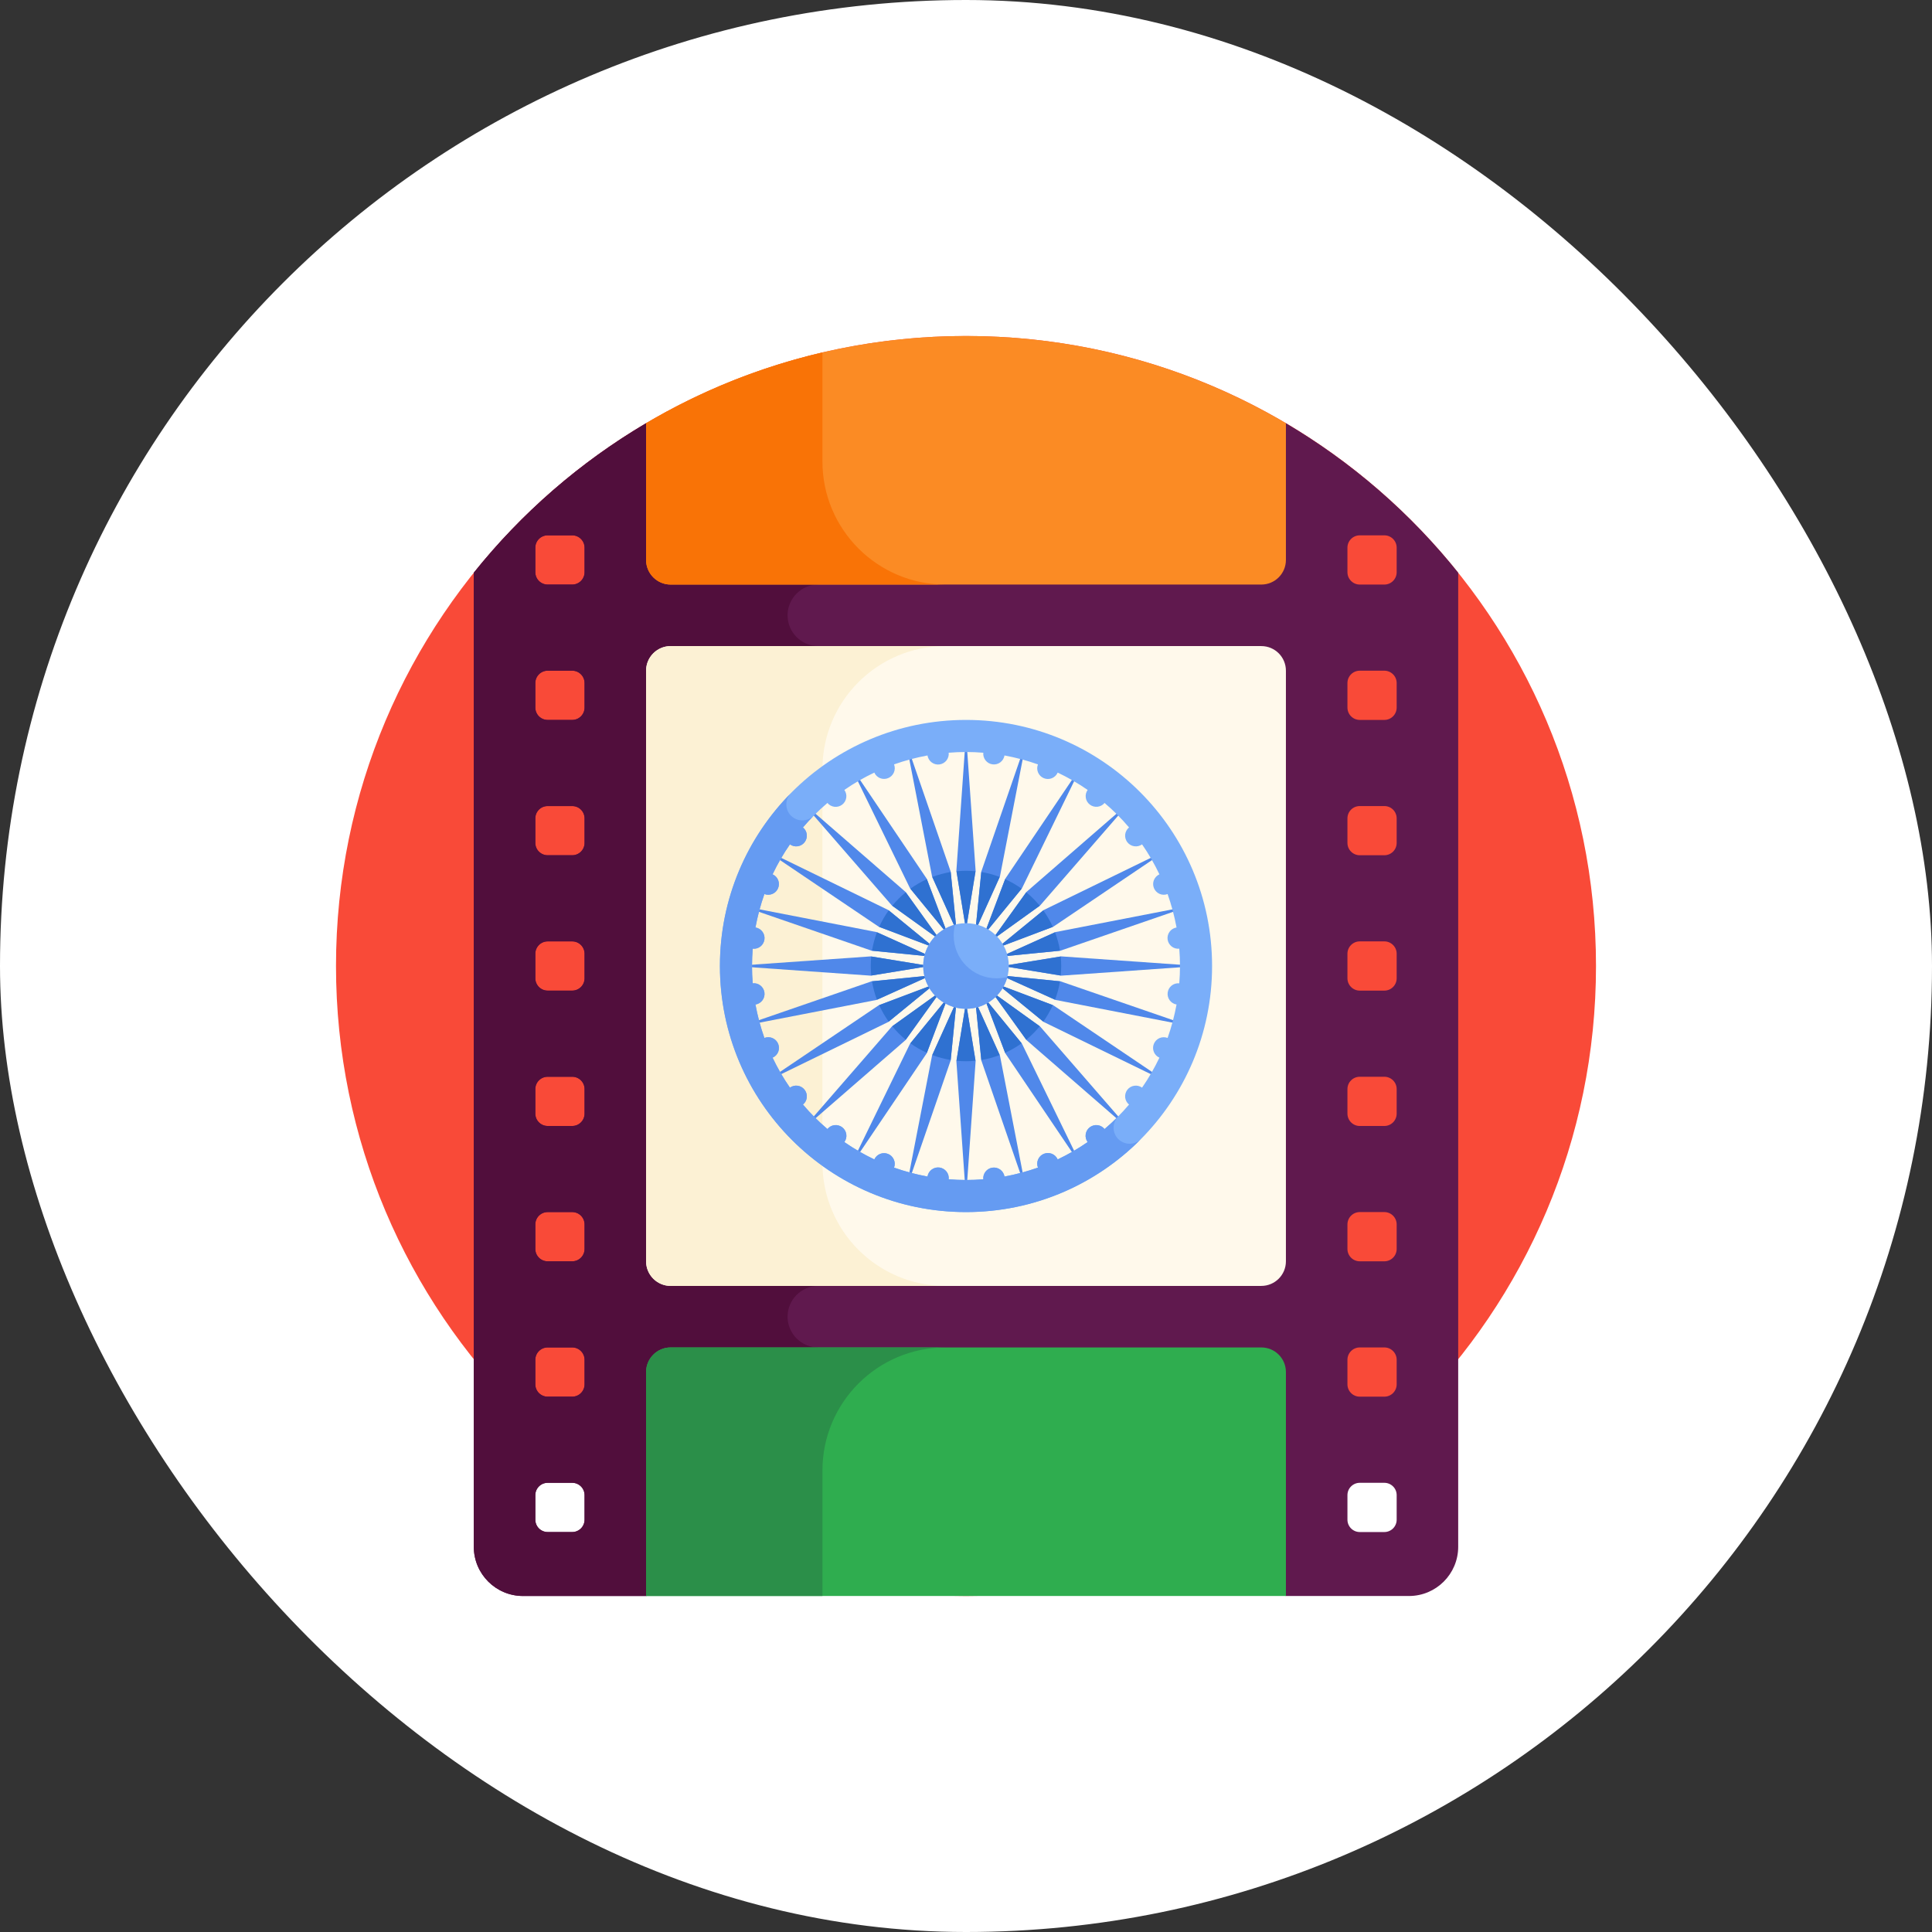 <svg width="46" height="46" viewBox="0 0 46 46" fill="none" xmlns="http://www.w3.org/2000/svg">
<rect x="0" y="0" width="46" height="46" fill="#333333" stroke="none"/>
<rect width="46" height="46" rx="23" fill="white"/>
<g clip-path="url(#clip0_40_11777)">
<path d="M38 23C38 31.284 31.284 38 23 38C14.716 38 8 31.284 8 23C8 14.716 14.716 8 23 8C31.284 8 38 14.716 38 23Z" fill="#F94A38"/>
<path d="M33.254 13.625C33.254 13.703 33.223 13.777 33.168 13.832C33.113 13.887 33.039 13.918 32.961 13.918H32.375C32.297 13.918 32.223 13.887 32.168 13.832C32.113 13.777 32.082 13.703 32.082 13.625V13.039C32.082 12.961 32.113 12.887 32.168 12.832C32.223 12.777 32.297 12.746 32.375 12.746H32.961C33.039 12.746 33.113 12.777 33.168 12.832C33.223 12.887 33.254 12.961 33.254 13.039V13.625ZM33.254 16.848C33.254 16.925 33.223 17 33.168 17.055C33.113 17.11 33.039 17.141 32.961 17.141H32.375C32.297 17.141 32.223 17.11 32.168 17.055C32.113 17 32.082 16.925 32.082 16.848V16.262C32.082 16.184 32.113 16.11 32.168 16.055C32.223 16 32.297 15.969 32.375 15.969H32.961C33.039 15.969 33.113 16 33.168 16.055C33.223 16.11 33.254 16.184 33.254 16.262V16.848ZM33.254 20.07C33.254 20.148 33.223 20.223 33.168 20.277C33.113 20.332 33.039 20.363 32.961 20.363H32.375C32.297 20.363 32.223 20.332 32.168 20.277C32.113 20.223 32.082 20.148 32.082 20.07V19.484C32.082 19.407 32.113 19.332 32.168 19.277C32.223 19.222 32.297 19.192 32.375 19.192H32.961C33.039 19.192 33.113 19.222 33.168 19.277C33.223 19.332 33.254 19.407 33.254 19.484V20.07ZM33.254 23.293C33.254 23.371 33.223 23.445 33.168 23.5C33.113 23.555 33.039 23.586 32.961 23.586H32.375C32.297 23.586 32.223 23.555 32.168 23.5C32.113 23.445 32.082 23.371 32.082 23.293V22.707C32.082 22.629 32.113 22.555 32.168 22.5C32.223 22.445 32.297 22.414 32.375 22.414H32.961C33.039 22.414 33.113 22.445 33.168 22.5C33.223 22.555 33.254 22.629 33.254 22.707V23.293ZM33.254 26.516C33.254 26.593 33.223 26.668 33.168 26.723C33.113 26.778 33.039 26.809 32.961 26.809H32.375C32.297 26.809 32.223 26.778 32.168 26.723C32.113 26.668 32.082 26.593 32.082 26.516V25.93C32.082 25.852 32.113 25.777 32.168 25.723C32.223 25.668 32.297 25.637 32.375 25.637H32.961C33.039 25.637 33.113 25.668 33.168 25.723C33.223 25.777 33.254 25.852 33.254 25.93V26.516ZM33.254 29.738C33.254 29.816 33.223 29.89 33.168 29.945C33.113 30 33.039 30.031 32.961 30.031H32.375C32.297 30.031 32.223 30 32.168 29.945C32.113 29.89 32.082 29.816 32.082 29.738V29.152C32.082 29.075 32.113 29 32.168 28.945C32.223 28.89 32.297 28.859 32.375 28.859H32.961C33.039 28.859 33.113 28.89 33.168 28.945C33.223 29 33.254 29.075 33.254 29.152V29.738ZM33.254 32.961C33.254 33.039 33.223 33.113 33.168 33.168C33.113 33.223 33.039 33.254 32.961 33.254H32.375C32.297 33.254 32.223 33.223 32.168 33.168C32.113 33.113 32.082 33.039 32.082 32.961V32.375C32.082 32.297 32.113 32.223 32.168 32.168C32.223 32.113 32.297 32.082 32.375 32.082H32.961C33.039 32.082 33.113 32.113 33.168 32.168C33.223 32.223 33.254 32.297 33.254 32.375V32.961ZM33.254 36.184C33.254 36.261 33.223 36.336 33.168 36.391C33.113 36.446 33.039 36.477 32.961 36.477H32.375C32.297 36.477 32.223 36.446 32.168 36.391C32.113 36.336 32.082 36.261 32.082 36.184V35.598C32.082 35.52 32.113 35.445 32.168 35.391C32.223 35.336 32.297 35.305 32.375 35.305H32.961C33.039 35.305 33.113 35.336 33.168 35.391C33.223 35.445 33.254 35.52 33.254 35.598V36.184ZM13.918 13.625C13.918 13.703 13.887 13.777 13.832 13.832C13.777 13.887 13.703 13.918 13.625 13.918H13.039C12.961 13.918 12.887 13.887 12.832 13.832C12.777 13.777 12.746 13.703 12.746 13.625V13.039C12.746 12.961 12.777 12.887 12.832 12.832C12.887 12.777 12.961 12.746 13.039 12.746H13.625C13.703 12.746 13.777 12.777 13.832 12.832C13.887 12.887 13.918 12.961 13.918 13.039V13.625ZM13.918 16.848C13.918 16.925 13.887 17 13.832 17.055C13.777 17.11 13.703 17.141 13.625 17.141H13.039C12.961 17.141 12.887 17.11 12.832 17.055C12.777 17 12.746 16.925 12.746 16.848V16.262C12.746 16.184 12.777 16.11 12.832 16.055C12.887 16 12.961 15.969 13.039 15.969H13.625C13.703 15.969 13.777 16 13.832 16.055C13.887 16.11 13.918 16.184 13.918 16.262V16.848ZM13.918 20.07C13.918 20.148 13.887 20.223 13.832 20.277C13.777 20.332 13.703 20.363 13.625 20.363H13.039C12.961 20.363 12.887 20.332 12.832 20.277C12.777 20.223 12.746 20.148 12.746 20.07V19.484C12.746 19.407 12.777 19.332 12.832 19.277C12.887 19.222 12.961 19.192 13.039 19.192H13.625C13.703 19.192 13.777 19.222 13.832 19.277C13.887 19.332 13.918 19.407 13.918 19.484V20.07ZM13.918 23.293C13.918 23.371 13.887 23.445 13.832 23.5C13.777 23.555 13.703 23.586 13.625 23.586H13.039C12.961 23.586 12.887 23.555 12.832 23.5C12.777 23.445 12.746 23.371 12.746 23.293V22.707C12.746 22.629 12.777 22.555 12.832 22.5C12.887 22.445 12.961 22.414 13.039 22.414H13.625C13.703 22.414 13.777 22.445 13.832 22.5C13.887 22.555 13.918 22.629 13.918 22.707V23.293ZM13.918 26.516C13.918 26.593 13.887 26.668 13.832 26.723C13.777 26.778 13.703 26.809 13.625 26.809H13.039C12.961 26.809 12.887 26.778 12.832 26.723C12.777 26.668 12.746 26.593 12.746 26.516V25.93C12.746 25.852 12.777 25.777 12.832 25.723C12.887 25.668 12.961 25.637 13.039 25.637H13.625C13.703 25.637 13.777 25.668 13.832 25.723C13.887 25.777 13.918 25.852 13.918 25.93V26.516ZM13.918 29.738C13.918 29.816 13.887 29.89 13.832 29.945C13.777 30 13.703 30.031 13.625 30.031H13.039C12.961 30.031 12.887 30 12.832 29.945C12.777 29.89 12.746 29.816 12.746 29.738V29.152C12.746 29.075 12.777 29 12.832 28.945C12.887 28.89 12.961 28.859 13.039 28.859H13.625C13.703 28.859 13.777 28.89 13.832 28.945C13.887 29 13.918 29.075 13.918 29.152V29.738ZM13.918 32.961C13.918 33.039 13.887 33.113 13.832 33.168C13.777 33.223 13.703 33.254 13.625 33.254H13.039C12.961 33.254 12.887 33.223 12.832 33.168C12.777 33.113 12.746 33.039 12.746 32.961V32.375C12.746 32.297 12.777 32.223 12.832 32.168C12.887 32.113 12.961 32.082 13.039 32.082H13.625C13.703 32.082 13.777 32.113 13.832 32.168C13.887 32.223 13.918 32.297 13.918 32.375V32.961ZM13.918 36.184C13.918 36.261 13.887 36.336 13.832 36.391C13.777 36.446 13.703 36.477 13.625 36.477H13.039C12.961 36.477 12.887 36.446 12.832 36.391C12.777 36.336 12.746 36.261 12.746 36.184V35.598C12.746 35.52 12.777 35.445 12.832 35.391C12.887 35.336 12.961 35.305 13.039 35.305H13.625C13.703 35.305 13.777 35.336 13.832 35.391C13.887 35.445 13.918 35.52 13.918 35.598V36.184ZM30.617 10.077H15.383C13.811 11.005 12.422 12.211 11.281 13.636V36.828C11.281 37.475 11.806 38 12.453 38H15.383L23 35.041L30.617 38H33.547C34.194 38 34.719 37.475 34.719 36.828V13.636C33.578 12.211 32.188 11.005 30.617 10.077Z" fill="#60194E"/>
<path d="M13.918 13.625C13.918 13.703 13.887 13.777 13.832 13.832C13.777 13.887 13.703 13.918 13.625 13.918H13.039C12.961 13.918 12.887 13.887 12.832 13.832C12.777 13.777 12.746 13.703 12.746 13.625V13.039C12.746 12.961 12.777 12.887 12.832 12.832C12.887 12.777 12.961 12.746 13.039 12.746H13.625C13.703 12.746 13.777 12.777 13.832 12.832C13.887 12.887 13.918 12.961 13.918 13.039V13.625ZM13.918 16.848C13.918 16.925 13.887 17 13.832 17.055C13.777 17.11 13.703 17.141 13.625 17.141H13.039C12.961 17.141 12.887 17.11 12.832 17.055C12.777 17 12.746 16.925 12.746 16.848V16.262C12.746 16.184 12.777 16.11 12.832 16.055C12.887 16 12.961 15.969 13.039 15.969H13.625C13.703 15.969 13.777 16 13.832 16.055C13.887 16.11 13.918 16.184 13.918 16.262V16.848ZM13.918 20.07C13.918 20.148 13.887 20.223 13.832 20.277C13.777 20.332 13.703 20.363 13.625 20.363H13.039C12.961 20.363 12.887 20.332 12.832 20.277C12.777 20.223 12.746 20.148 12.746 20.07V19.484C12.746 19.407 12.777 19.332 12.832 19.277C12.887 19.222 12.961 19.192 13.039 19.192H13.625C13.703 19.192 13.777 19.222 13.832 19.277C13.887 19.332 13.918 19.407 13.918 19.484V20.07ZM13.918 23.293C13.918 23.371 13.887 23.445 13.832 23.5C13.777 23.555 13.703 23.586 13.625 23.586H13.039C12.961 23.586 12.887 23.555 12.832 23.5C12.777 23.445 12.746 23.371 12.746 23.293V22.707C12.746 22.629 12.777 22.555 12.832 22.5C12.887 22.445 12.961 22.414 13.039 22.414H13.625C13.703 22.414 13.777 22.445 13.832 22.5C13.887 22.555 13.918 22.629 13.918 22.707V23.293ZM13.918 26.516C13.918 26.593 13.887 26.668 13.832 26.723C13.777 26.778 13.703 26.809 13.625 26.809H13.039C12.961 26.809 12.887 26.778 12.832 26.723C12.777 26.668 12.746 26.593 12.746 26.516V25.93C12.746 25.852 12.777 25.777 12.832 25.723C12.887 25.668 12.961 25.637 13.039 25.637H13.625C13.703 25.637 13.777 25.668 13.832 25.723C13.887 25.777 13.918 25.852 13.918 25.93V26.516ZM13.918 29.738C13.918 29.816 13.887 29.89 13.832 29.945C13.777 30 13.703 30.031 13.625 30.031H13.039C12.961 30.031 12.887 30 12.832 29.945C12.777 29.89 12.746 29.816 12.746 29.738V29.152C12.746 29.075 12.777 29 12.832 28.945C12.887 28.89 12.961 28.859 13.039 28.859H13.625C13.703 28.859 13.777 28.89 13.832 28.945C13.887 29 13.918 29.075 13.918 29.152V29.738ZM13.918 32.961C13.918 33.039 13.887 33.113 13.832 33.168C13.777 33.223 13.703 33.254 13.625 33.254H13.039C12.961 33.254 12.887 33.223 12.832 33.168C12.777 33.113 12.746 33.039 12.746 32.961V32.375C12.746 32.297 12.777 32.223 12.832 32.168C12.887 32.113 12.961 32.082 13.039 32.082H13.625C13.703 32.082 13.777 32.113 13.832 32.168C13.887 32.223 13.918 32.297 13.918 32.375V32.961ZM13.918 36.184C13.918 36.261 13.887 36.336 13.832 36.391C13.777 36.446 13.703 36.477 13.625 36.477H13.039C12.961 36.477 12.887 36.446 12.832 36.391C12.777 36.336 12.746 36.261 12.746 36.184V35.598C12.746 35.52 12.777 35.445 12.832 35.391C12.887 35.336 12.961 35.305 13.039 35.305H13.625C13.703 35.305 13.777 35.336 13.832 35.391C13.887 35.445 13.918 35.52 13.918 35.598V36.184ZM19.484 36.407V32.082C19.08 32.082 18.752 31.754 18.752 31.35C18.752 30.945 19.08 30.617 19.484 30.617V15.383C19.08 15.383 18.752 15.055 18.752 14.65C18.752 14.246 19.08 13.918 19.484 13.918V10.077H15.383C13.811 11.005 12.422 12.211 11.281 13.636V36.828C11.281 37.475 11.806 38 12.453 38H15.383L19.484 36.407Z" fill="#510E3C"/>
<path d="M30.031 30.617H15.969C15.645 30.617 15.383 30.355 15.383 30.031V15.969C15.383 15.645 15.645 15.383 15.969 15.383H30.031C30.355 15.383 30.617 15.645 30.617 15.969V30.031C30.617 30.355 30.355 30.617 30.031 30.617Z" fill="#FFF9EB"/>
<path d="M19.582 27.688V18.312C19.582 16.695 20.894 15.383 22.512 15.383H15.969C15.645 15.383 15.383 15.645 15.383 15.969V30.031C15.383 30.355 15.645 30.617 15.969 30.617H22.512C20.894 30.617 19.582 29.305 19.582 27.688Z" fill="#FCF1D4"/>
<path d="M23 17.472L22.771 20.733L23 22.132L23.229 20.733L23 17.472Z" fill="#5088EA"/>
<path d="M22.773 20.744L23 22.132L23.227 20.744C23.076 20.729 22.924 20.729 22.773 20.744Z" fill="#2F71D1"/>
<path d="M23 28.528L23.229 25.267L23 23.868L22.771 25.267L23 28.528Z" fill="#5088EA"/>
<path d="M23 25.268C23.077 25.268 23.153 25.264 23.227 25.256L23 23.868L22.773 25.256C22.848 25.264 22.924 25.268 23 25.268Z" fill="#2F71D1"/>
<path d="M21.569 17.66L22.192 20.869L22.776 22.162L22.635 20.751L21.569 17.66Z" fill="#5088EA"/>
<path d="M22.196 20.88L22.775 22.162L22.636 20.762C22.486 20.787 22.339 20.826 22.196 20.88Z" fill="#2F71D1"/>
<path d="M24.431 28.34L23.808 25.131L23.224 23.838L23.365 25.249L24.431 28.34Z" fill="#5088EA"/>
<path d="M23.587 25.19C23.661 25.17 23.733 25.147 23.803 25.12L23.224 23.838L23.364 25.238C23.438 25.226 23.513 25.21 23.587 25.19Z" fill="#2F71D1"/>
<path d="M20.236 18.212L21.668 21.151L22.566 22.248L22.065 20.922L20.236 18.212Z" fill="#5088EA"/>
<path d="M21.675 21.16L22.566 22.248L22.069 20.933C21.93 20.995 21.798 21.071 21.675 21.16Z" fill="#2F71D1"/>
<path d="M25.764 27.788L24.332 24.849L23.434 23.751L23.935 25.078L25.764 27.788Z" fill="#5088EA"/>
<path d="M24.134 24.963C24.2 24.925 24.263 24.884 24.325 24.84L23.434 23.751L23.931 25.067C24 25.036 24.068 25.002 24.134 24.963Z" fill="#2F71D1"/>
<path d="M19.091 19.091L21.235 21.559L22.387 22.387L21.559 21.235L19.091 19.091Z" fill="#5088EA"/>
<path d="M21.244 21.566L22.387 22.387L21.566 21.244C21.448 21.34 21.34 21.448 21.244 21.566Z" fill="#2F71D1"/>
<path d="M26.909 26.909L24.765 24.441L23.613 23.614L24.441 24.765L26.909 26.909Z" fill="#5088EA"/>
<path d="M24.603 24.603C24.657 24.549 24.708 24.493 24.756 24.434L23.613 23.613L24.434 24.756C24.493 24.708 24.549 24.657 24.603 24.603Z" fill="#2F71D1"/>
<path d="M18.212 20.236L20.922 22.065L22.249 22.566L21.151 21.668L18.212 20.236Z" fill="#5088EA"/>
<path d="M20.933 22.069L22.249 22.566L21.16 21.675C21.071 21.799 20.995 21.931 20.933 22.069Z" fill="#2F71D1"/>
<path d="M27.788 25.764L25.078 23.935L23.751 23.434L24.849 24.332L27.788 25.764Z" fill="#5088EA"/>
<path d="M24.963 24.134C25.002 24.068 25.036 24 25.067 23.931L23.751 23.434L24.84 24.325C24.884 24.264 24.926 24.2 24.963 24.134Z" fill="#2F71D1"/>
<path d="M17.66 21.569L20.751 22.635L22.162 22.775L20.869 22.192L17.66 21.569Z" fill="#5088EA"/>
<path d="M20.762 22.636L22.162 22.775L20.88 22.196C20.826 22.338 20.787 22.486 20.762 22.636Z" fill="#2F71D1"/>
<path d="M28.34 24.431L25.249 23.365L23.838 23.224L25.131 23.808L28.34 24.431Z" fill="#5088EA"/>
<path d="M25.19 23.587C25.21 23.513 25.226 23.439 25.238 23.364L23.838 23.225L25.12 23.804C25.147 23.733 25.17 23.661 25.19 23.587Z" fill="#2F71D1"/>
<path d="M17.472 23L20.733 23.23L22.132 23L20.733 22.771L17.472 23Z" fill="#5088EA"/>
<path d="M20.744 23.227L22.132 23L20.744 22.773C20.729 22.924 20.729 23.076 20.744 23.227Z" fill="#2F71D1"/>
<path d="M28.528 23L25.267 22.771L23.868 23L25.267 23.23L28.528 23Z" fill="#5088EA"/>
<path d="M25.267 23C25.267 22.923 25.263 22.848 25.256 22.773L23.868 23L25.256 23.227C25.263 23.153 25.267 23.077 25.267 23Z" fill="#2F71D1"/>
<path d="M17.66 24.431L20.869 23.808L22.162 23.224L20.751 23.365L17.66 24.431Z" fill="#5088EA"/>
<path d="M20.88 23.804L22.162 23.225L20.762 23.364C20.787 23.514 20.826 23.662 20.88 23.804Z" fill="#2F71D1"/>
<path d="M28.34 21.569L25.131 22.192L23.838 22.775L25.249 22.635L28.34 21.569Z" fill="#5088EA"/>
<path d="M25.19 22.413C25.17 22.34 25.147 22.267 25.12 22.196L23.838 22.775L25.238 22.636C25.226 22.561 25.21 22.486 25.19 22.413Z" fill="#2F71D1"/>
<path d="M18.212 25.764L21.151 24.332L22.249 23.434L20.922 23.935L18.212 25.764Z" fill="#5088EA"/>
<path d="M21.16 24.325L22.249 23.434L20.933 23.931C20.995 24.07 21.071 24.202 21.16 24.325Z" fill="#2F71D1"/>
<path d="M27.788 20.236L24.849 21.668L23.751 22.566L25.078 22.065L27.788 20.236Z" fill="#5088EA"/>
<path d="M24.963 21.867C24.926 21.801 24.884 21.737 24.84 21.675L23.751 22.566L25.067 22.069C25.036 22 25.002 21.932 24.963 21.867Z" fill="#2F71D1"/>
<path d="M19.091 26.909L21.559 24.765L22.387 23.614L21.235 24.441L19.091 26.909Z" fill="#5088EA"/>
<path d="M21.566 24.756L22.387 23.613L21.244 24.434C21.34 24.552 21.448 24.66 21.566 24.756Z" fill="#2F71D1"/>
<path d="M26.909 19.091L24.441 21.235L23.613 22.387L24.765 21.559L26.909 19.091Z" fill="#5088EA"/>
<path d="M24.603 21.397C24.549 21.343 24.493 21.292 24.434 21.244L23.613 22.387L24.756 21.566C24.708 21.507 24.657 21.451 24.603 21.397Z" fill="#2F71D1"/>
<path d="M20.236 27.788L22.065 25.078L22.566 23.751L21.668 24.849L20.236 27.788Z" fill="#5088EA"/>
<path d="M22.069 25.067L22.566 23.751L21.675 24.84C21.798 24.929 21.93 25.005 22.069 25.067Z" fill="#2F71D1"/>
<path d="M25.764 18.212L23.935 20.922L23.434 22.248L24.332 21.151L25.764 18.212Z" fill="#5088EA"/>
<path d="M24.134 21.036C24.068 20.998 24 20.964 23.931 20.933L23.434 22.248L24.325 21.16C24.263 21.116 24.2 21.074 24.134 21.036Z" fill="#2F71D1"/>
<path d="M21.569 28.34L22.635 25.249L22.776 23.838L22.192 25.131L21.569 28.34Z" fill="#5088EA"/>
<path d="M22.636 25.238L22.775 23.838L22.196 25.12C22.339 25.174 22.486 25.213 22.636 25.238Z" fill="#2F71D1"/>
<path d="M24.431 17.66L23.365 20.751L23.224 22.162L23.808 20.869L24.431 17.66Z" fill="#5088EA"/>
<path d="M23.587 20.81C23.513 20.79 23.438 20.774 23.364 20.762L23.224 22.162L23.803 20.88C23.733 20.853 23.661 20.83 23.587 20.81Z" fill="#2F71D1"/>
<path d="M24.019 23C24.019 23.563 23.563 24.019 23 24.019C22.437 24.019 21.981 23.563 21.981 23C21.981 22.437 22.437 21.981 23 21.981C23.563 21.981 24.019 22.437 24.019 23Z" fill="#7AAEF9"/>
<path d="M23.726 23.293C23.163 23.293 22.707 22.837 22.707 22.274C22.707 22.184 22.719 22.097 22.74 22.015C22.303 22.129 21.981 22.527 21.981 23C21.981 23.563 22.437 24.019 23 24.019C23.473 24.019 23.871 23.697 23.985 23.26C23.901 23.282 23.814 23.293 23.726 23.293Z" fill="#659BF2"/>
<path d="M26.299 26.882C26.258 26.831 26.198 26.797 26.132 26.789C26.066 26.782 25.999 26.8 25.947 26.84C25.894 26.881 25.859 26.94 25.85 27.006C25.84 27.072 25.857 27.139 25.896 27.192C25.67 27.349 25.431 27.487 25.183 27.605C25.156 27.544 25.107 27.496 25.045 27.471C24.983 27.446 24.914 27.447 24.852 27.472C24.791 27.497 24.742 27.546 24.716 27.607C24.689 27.669 24.689 27.738 24.713 27.8C24.453 27.892 24.187 27.963 23.917 28.013C23.906 27.948 23.87 27.889 23.817 27.849C23.764 27.81 23.698 27.793 23.632 27.801C23.567 27.81 23.507 27.843 23.466 27.895C23.425 27.947 23.405 28.013 23.412 28.078C23.275 28.09 23.137 28.095 23 28.095C22.861 28.095 22.724 28.089 22.588 28.078C22.595 28.012 22.576 27.947 22.534 27.895C22.493 27.843 22.433 27.809 22.368 27.8C22.302 27.791 22.235 27.809 22.182 27.849C22.129 27.888 22.094 27.947 22.083 28.013C21.813 27.963 21.546 27.892 21.287 27.8C21.311 27.738 21.309 27.669 21.282 27.609C21.256 27.548 21.207 27.5 21.146 27.475C21.085 27.45 21.017 27.449 20.956 27.473C20.894 27.498 20.845 27.545 20.817 27.605C20.569 27.487 20.33 27.349 20.104 27.192C20.143 27.139 20.16 27.072 20.15 27.006C20.141 26.94 20.106 26.881 20.053 26.84C20.001 26.8 19.934 26.782 19.868 26.789C19.802 26.797 19.742 26.831 19.701 26.882C19.491 26.704 19.296 26.509 19.118 26.299C19.169 26.258 19.202 26.198 19.209 26.132C19.217 26.066 19.198 26 19.158 25.948C19.118 25.895 19.059 25.861 18.994 25.851C18.928 25.841 18.862 25.858 18.808 25.896C18.651 25.67 18.513 25.431 18.395 25.183C18.456 25.156 18.505 25.107 18.53 25.045C18.555 24.983 18.554 24.914 18.529 24.852C18.503 24.79 18.454 24.741 18.393 24.715C18.332 24.689 18.262 24.688 18.2 24.713C18.108 24.454 18.037 24.187 17.987 23.917C18.053 23.907 18.112 23.871 18.152 23.818C18.192 23.765 18.21 23.698 18.201 23.632C18.192 23.566 18.158 23.506 18.106 23.465C18.054 23.424 17.988 23.405 17.922 23.412C17.91 23.275 17.905 23.137 17.905 23C17.905 22.861 17.911 22.724 17.922 22.588C17.988 22.595 18.054 22.576 18.106 22.535C18.158 22.494 18.192 22.434 18.201 22.368C18.21 22.302 18.192 22.235 18.152 22.182C18.112 22.129 18.053 22.093 17.987 22.083C18.037 21.813 18.108 21.547 18.2 21.287C18.262 21.311 18.331 21.31 18.392 21.283C18.453 21.257 18.501 21.208 18.526 21.147C18.552 21.086 18.552 21.017 18.528 20.956C18.503 20.894 18.456 20.844 18.395 20.817C18.513 20.569 18.651 20.33 18.808 20.104C18.862 20.142 18.928 20.159 18.994 20.149C19.059 20.139 19.118 20.105 19.158 20.052C19.198 20 19.217 19.934 19.209 19.868C19.202 19.803 19.169 19.742 19.118 19.701C19.296 19.491 19.491 19.296 19.701 19.118C19.742 19.169 19.803 19.202 19.868 19.209C19.934 19.217 20 19.198 20.052 19.158C20.105 19.118 20.139 19.059 20.149 18.993C20.159 18.928 20.142 18.862 20.104 18.808C20.33 18.651 20.569 18.513 20.817 18.395C20.844 18.456 20.894 18.503 20.955 18.528C21.017 18.552 21.086 18.552 21.147 18.526C21.208 18.501 21.257 18.453 21.283 18.392C21.31 18.331 21.311 18.262 21.287 18.2C21.546 18.108 21.813 18.037 22.083 17.987C22.093 18.053 22.129 18.112 22.182 18.152C22.235 18.192 22.302 18.21 22.368 18.201C22.434 18.192 22.494 18.158 22.535 18.106C22.576 18.054 22.595 17.988 22.588 17.922C22.724 17.911 22.861 17.905 23 17.905C23.139 17.905 23.276 17.911 23.412 17.922C23.405 17.987 23.425 18.053 23.466 18.105C23.507 18.157 23.567 18.191 23.632 18.199C23.698 18.208 23.764 18.19 23.817 18.151C23.87 18.111 23.906 18.053 23.917 17.987C24.187 18.037 24.453 18.108 24.713 18.2C24.689 18.262 24.689 18.331 24.716 18.393C24.742 18.454 24.791 18.503 24.852 18.528C24.914 18.554 24.983 18.554 25.045 18.529C25.107 18.504 25.156 18.456 25.183 18.395C25.431 18.513 25.67 18.651 25.896 18.808C25.858 18.862 25.842 18.928 25.852 18.993C25.861 19.058 25.896 19.117 25.948 19.157C26.001 19.197 26.066 19.216 26.132 19.208C26.197 19.201 26.257 19.169 26.299 19.118C26.509 19.296 26.704 19.491 26.882 19.701C26.831 19.742 26.798 19.803 26.79 19.868C26.783 19.934 26.801 20 26.841 20.053C26.882 20.105 26.941 20.14 27.006 20.149C27.072 20.159 27.138 20.143 27.192 20.104C27.349 20.33 27.487 20.569 27.605 20.817C27.545 20.845 27.498 20.894 27.473 20.956C27.449 21.017 27.45 21.085 27.475 21.146C27.5 21.207 27.548 21.256 27.609 21.283C27.669 21.309 27.738 21.311 27.8 21.287C27.892 21.547 27.963 21.813 28.013 22.083C27.947 22.094 27.888 22.129 27.849 22.182C27.809 22.235 27.791 22.302 27.8 22.368C27.809 22.433 27.843 22.493 27.895 22.534C27.947 22.576 28.012 22.595 28.078 22.588C28.089 22.724 28.095 22.861 28.095 23C28.095 23.139 28.089 23.276 28.078 23.412C28.013 23.406 27.947 23.425 27.896 23.466C27.844 23.508 27.81 23.567 27.802 23.633C27.793 23.698 27.811 23.764 27.85 23.817C27.889 23.87 27.948 23.906 28.013 23.917C27.963 24.187 27.892 24.454 27.8 24.713C27.738 24.689 27.669 24.69 27.608 24.716C27.547 24.742 27.499 24.791 27.473 24.853C27.448 24.914 27.447 24.983 27.472 25.045C27.497 25.106 27.544 25.156 27.605 25.183C27.487 25.431 27.349 25.67 27.192 25.896C27.138 25.857 27.072 25.841 27.006 25.851C26.941 25.86 26.882 25.895 26.841 25.947C26.801 26 26.783 26.066 26.79 26.132C26.798 26.198 26.831 26.258 26.882 26.299C26.704 26.509 26.509 26.704 26.299 26.882ZM23 17.141C19.764 17.141 17.141 19.764 17.141 23C17.141 26.236 19.764 28.859 23 28.859C26.236 28.859 28.859 26.236 28.859 23C28.859 19.764 26.236 17.141 23 17.141Z" fill="#7AAEF9"/>
<path d="M26.627 27.122C26.555 27.05 26.514 26.953 26.514 26.852C26.513 26.751 26.553 26.653 26.624 26.581L26.624 26.581C26.52 26.686 26.412 26.786 26.299 26.882C26.258 26.831 26.198 26.797 26.132 26.789C26.066 26.782 25.999 26.8 25.947 26.84C25.894 26.881 25.859 26.94 25.85 27.006C25.84 27.072 25.857 27.139 25.896 27.192C25.67 27.349 25.431 27.487 25.183 27.605C25.156 27.544 25.107 27.496 25.045 27.471C24.983 27.446 24.914 27.447 24.852 27.472C24.791 27.497 24.742 27.546 24.716 27.607C24.689 27.669 24.689 27.738 24.713 27.8C24.453 27.892 24.187 27.963 23.917 28.013C23.906 27.947 23.87 27.889 23.817 27.849C23.764 27.81 23.698 27.792 23.632 27.801C23.567 27.809 23.507 27.843 23.466 27.895C23.425 27.947 23.405 28.013 23.412 28.078C23.275 28.09 23.137 28.095 23 28.095C22.861 28.095 22.724 28.089 22.588 28.078C22.596 28.012 22.577 27.945 22.536 27.893C22.494 27.84 22.434 27.806 22.368 27.797C22.302 27.789 22.235 27.806 22.182 27.847C22.128 27.887 22.093 27.947 22.083 28.013C21.813 27.963 21.546 27.892 21.287 27.8C21.311 27.738 21.309 27.669 21.282 27.609C21.256 27.548 21.207 27.5 21.146 27.475C21.085 27.45 21.017 27.449 20.956 27.473C20.894 27.498 20.845 27.545 20.817 27.605C20.569 27.487 20.33 27.349 20.104 27.192C20.143 27.139 20.16 27.072 20.15 27.006C20.141 26.94 20.106 26.881 20.053 26.84C20.001 26.8 19.934 26.782 19.868 26.789C19.802 26.797 19.742 26.831 19.701 26.882C19.491 26.704 19.296 26.509 19.118 26.299C19.169 26.258 19.202 26.198 19.209 26.132C19.217 26.066 19.198 26 19.158 25.948C19.118 25.895 19.059 25.861 18.994 25.851C18.928 25.841 18.862 25.858 18.808 25.896C18.651 25.67 18.513 25.431 18.395 25.183C18.456 25.156 18.503 25.106 18.528 25.045C18.552 24.983 18.552 24.914 18.526 24.853C18.501 24.792 18.453 24.743 18.392 24.717C18.331 24.69 18.262 24.689 18.2 24.713C18.108 24.454 18.037 24.187 17.987 23.917C18.053 23.907 18.112 23.871 18.152 23.818C18.192 23.765 18.21 23.698 18.201 23.632C18.192 23.566 18.158 23.506 18.106 23.465C18.054 23.424 17.988 23.405 17.922 23.412C17.91 23.275 17.905 23.137 17.905 23C17.905 22.861 17.911 22.724 17.922 22.588C17.988 22.595 18.054 22.576 18.106 22.535C18.158 22.494 18.192 22.434 18.201 22.368C18.21 22.302 18.192 22.235 18.152 22.182C18.112 22.129 18.053 22.093 17.987 22.083C18.037 21.813 18.108 21.547 18.2 21.287C18.262 21.311 18.331 21.31 18.392 21.283C18.453 21.257 18.501 21.208 18.526 21.147C18.552 21.086 18.552 21.017 18.528 20.956C18.503 20.894 18.456 20.844 18.395 20.817C18.513 20.569 18.651 20.33 18.808 20.104C18.862 20.142 18.928 20.159 18.994 20.149C19.059 20.139 19.118 20.105 19.158 20.052C19.198 20 19.217 19.934 19.209 19.868C19.202 19.803 19.169 19.742 19.118 19.701C19.201 19.604 19.287 19.51 19.376 19.419L19.376 19.419C19.305 19.491 19.209 19.532 19.108 19.533C19.007 19.534 18.91 19.495 18.837 19.425C18.765 19.355 18.724 19.259 18.722 19.158C18.72 19.057 18.758 18.96 18.828 18.887C17.785 19.945 17.141 21.397 17.141 23C17.141 26.236 19.764 28.859 23 28.859C24.628 28.859 26.102 28.195 27.164 27.122C27.092 27.193 26.996 27.232 26.895 27.232C26.795 27.232 26.699 27.192 26.627 27.122Z" fill="#659BF2"/>
<path d="M30.617 38H15.383V32.668C15.383 32.344 15.645 32.082 15.969 32.082H30.031C30.355 32.082 30.617 32.344 30.617 32.668V38Z" fill="#2FAD4F"/>
<path d="M22.512 32.082H15.969C15.645 32.082 15.383 32.344 15.383 32.668V38H19.582V35.012C19.582 33.394 20.894 32.082 22.512 32.082Z" fill="#2B8F49"/>
<path d="M15.383 10.077V13.332C15.383 13.656 15.645 13.918 15.969 13.918H30.031C30.355 13.918 30.617 13.656 30.617 13.332V10.077C28.384 8.758 25.781 8 23 8C20.219 8 17.616 8.758 15.383 10.077Z" fill="#FB8B24"/>
<path d="M19.582 10.988V8.392C18.105 8.737 16.689 9.305 15.383 10.077V13.332C15.383 13.656 15.645 13.918 15.969 13.918H22.512C20.894 13.918 19.582 12.606 19.582 10.988Z" fill="#F97306"/>
</g>
<defs>
<clipPath id="clip0_40_11777">
<rect width="30" height="30" fill="white" transform="translate(8 8)"/>
</clipPath>
</defs>
</svg>
